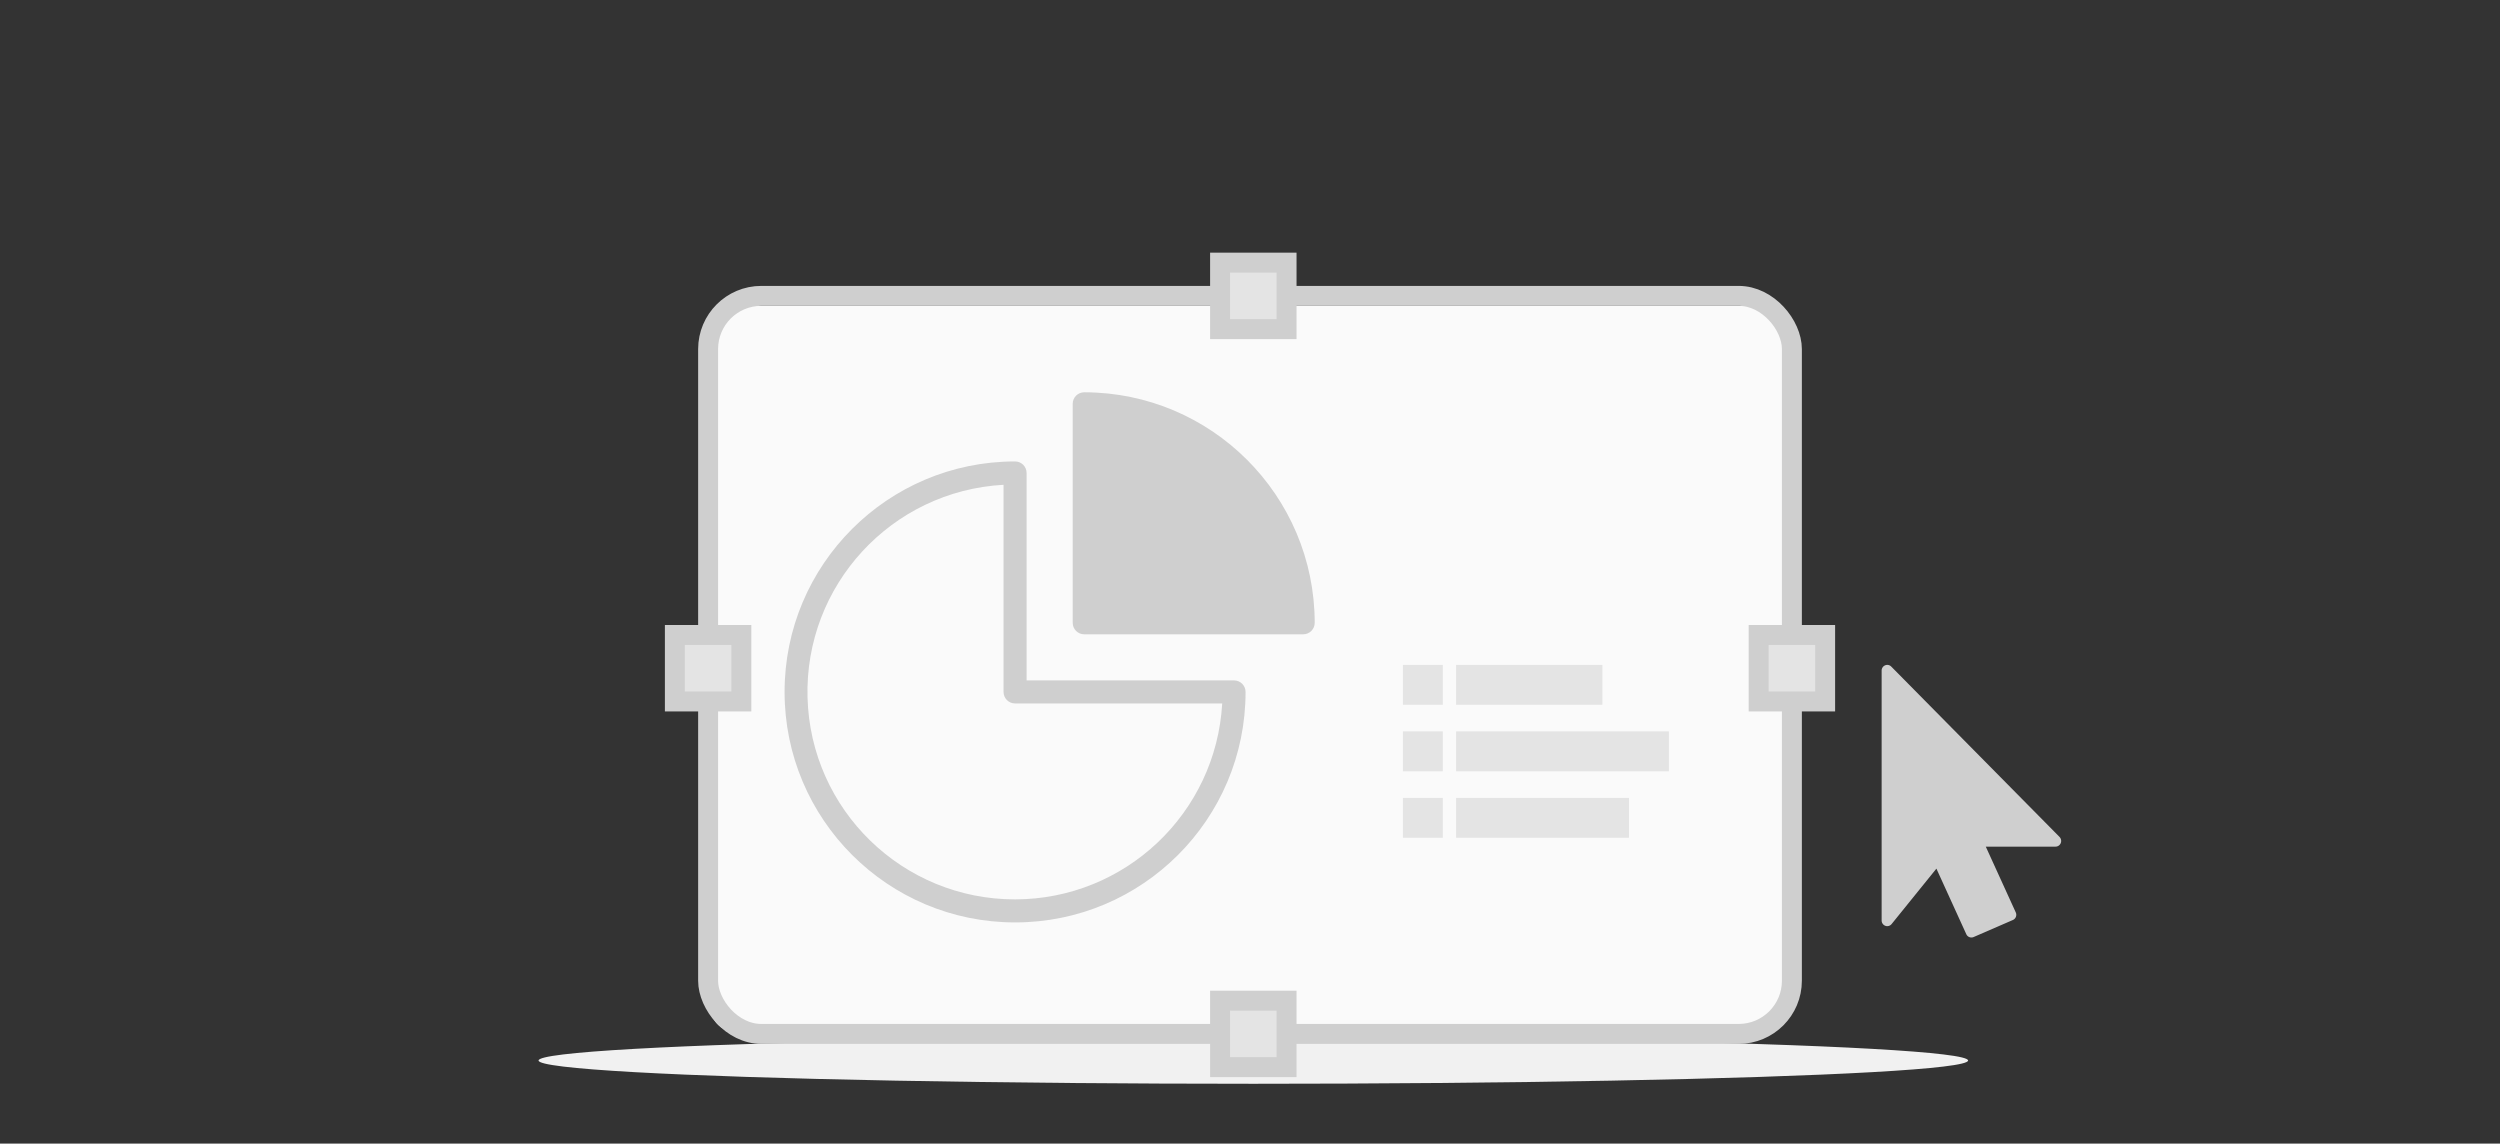 <svg xmlns="http://www.w3.org/2000/svg" width="376" height="172" viewBox="0 0 376 172">
    <rect x="0" y="0" width="376" height="172" fill="#333333" stroke="none"/>
    <g fill="none" fill-rule="evenodd" transform="translate(81 38)">
        <rect width="162" height="109" x="26" y="8" fill="#FAFAFA" rx="3"/>
        <ellipse cx="107.5" cy="121.5" fill="#F1F1F1" rx="107.5" ry="3.5"/>
        <g stroke="#CFCFCF" stroke-width="3" transform="translate(19)">
            <rect width="163" height="111" x="6.5" y="6.5" rx="8"/>
            <path fill="#E4E4E4" d="M83.5 1.5h10v10h-10zM83.5 112.5h10v10h-10zM1.5 57.5h10v10h-10zM164.5 57.5h10v10h-10z"/>
        </g>
        <g fill="#CFCFCF">
            <path d="M82.067 22.733v32.934H115c0-18.19-14.744-32.934-32.933-32.934z"/>
            <path d="M104.6 64.333H73.4v-31.2c0-.957-.776-1.733-1.733-1.733C52.52 31.4 37 46.92 37 66.067c0 19.146 15.52 34.666 34.667 34.666 19.146 0 34.666-15.52 34.666-34.666 0-.958-.776-1.734-1.733-1.734zM71.667 97.267c-16.904.013-30.744-13.436-31.214-30.334-.47-16.896 12.602-31.094 29.48-32.02v31.154c0 .957.776 1.733 1.734 1.733h31.153c-.94 16.523-14.603 29.447-31.153 29.467z"/>
            <path d="M82.067 21c-.958 0-1.734.776-1.734 1.733v32.934c0 .957.776 1.733 1.734 1.733H115c.957 0 1.733-.776 1.733-1.733-.022-19.137-15.53-34.645-34.666-34.667zM83.8 53.933v-29.42c15.859.904 28.516 13.561 29.42 29.42H83.8z"/>
        </g>
        <path fill="#E4E4E4" d="M130 62h6v6h-6zM130 72h6v6h-6zM138 62h22v6h-22zM138 72h32v6h-32zM130 82h6v6h-6zM138 82h26v6h-26z"/>
        <path fill="#CFCFCF" d="M228.753 87.874L203.44 62.25a.837.837 0 0 0-.92-.184.854.854 0 0 0-.521.79v37.582c0 .36.224.684.56.805.334.123.71.015.937-.263l6.74-8.338 4.496 9.864a.843.843 0 0 0 1.099.425l5.906-2.563a.847.847 0 0 0 .456-.478.865.865 0 0 0-.022-.664l-4.51-9.892h10.494c.34 0 .65-.208.78-.528a.86.86 0 0 0-.183-.93z"/>
    </g>
</svg>
